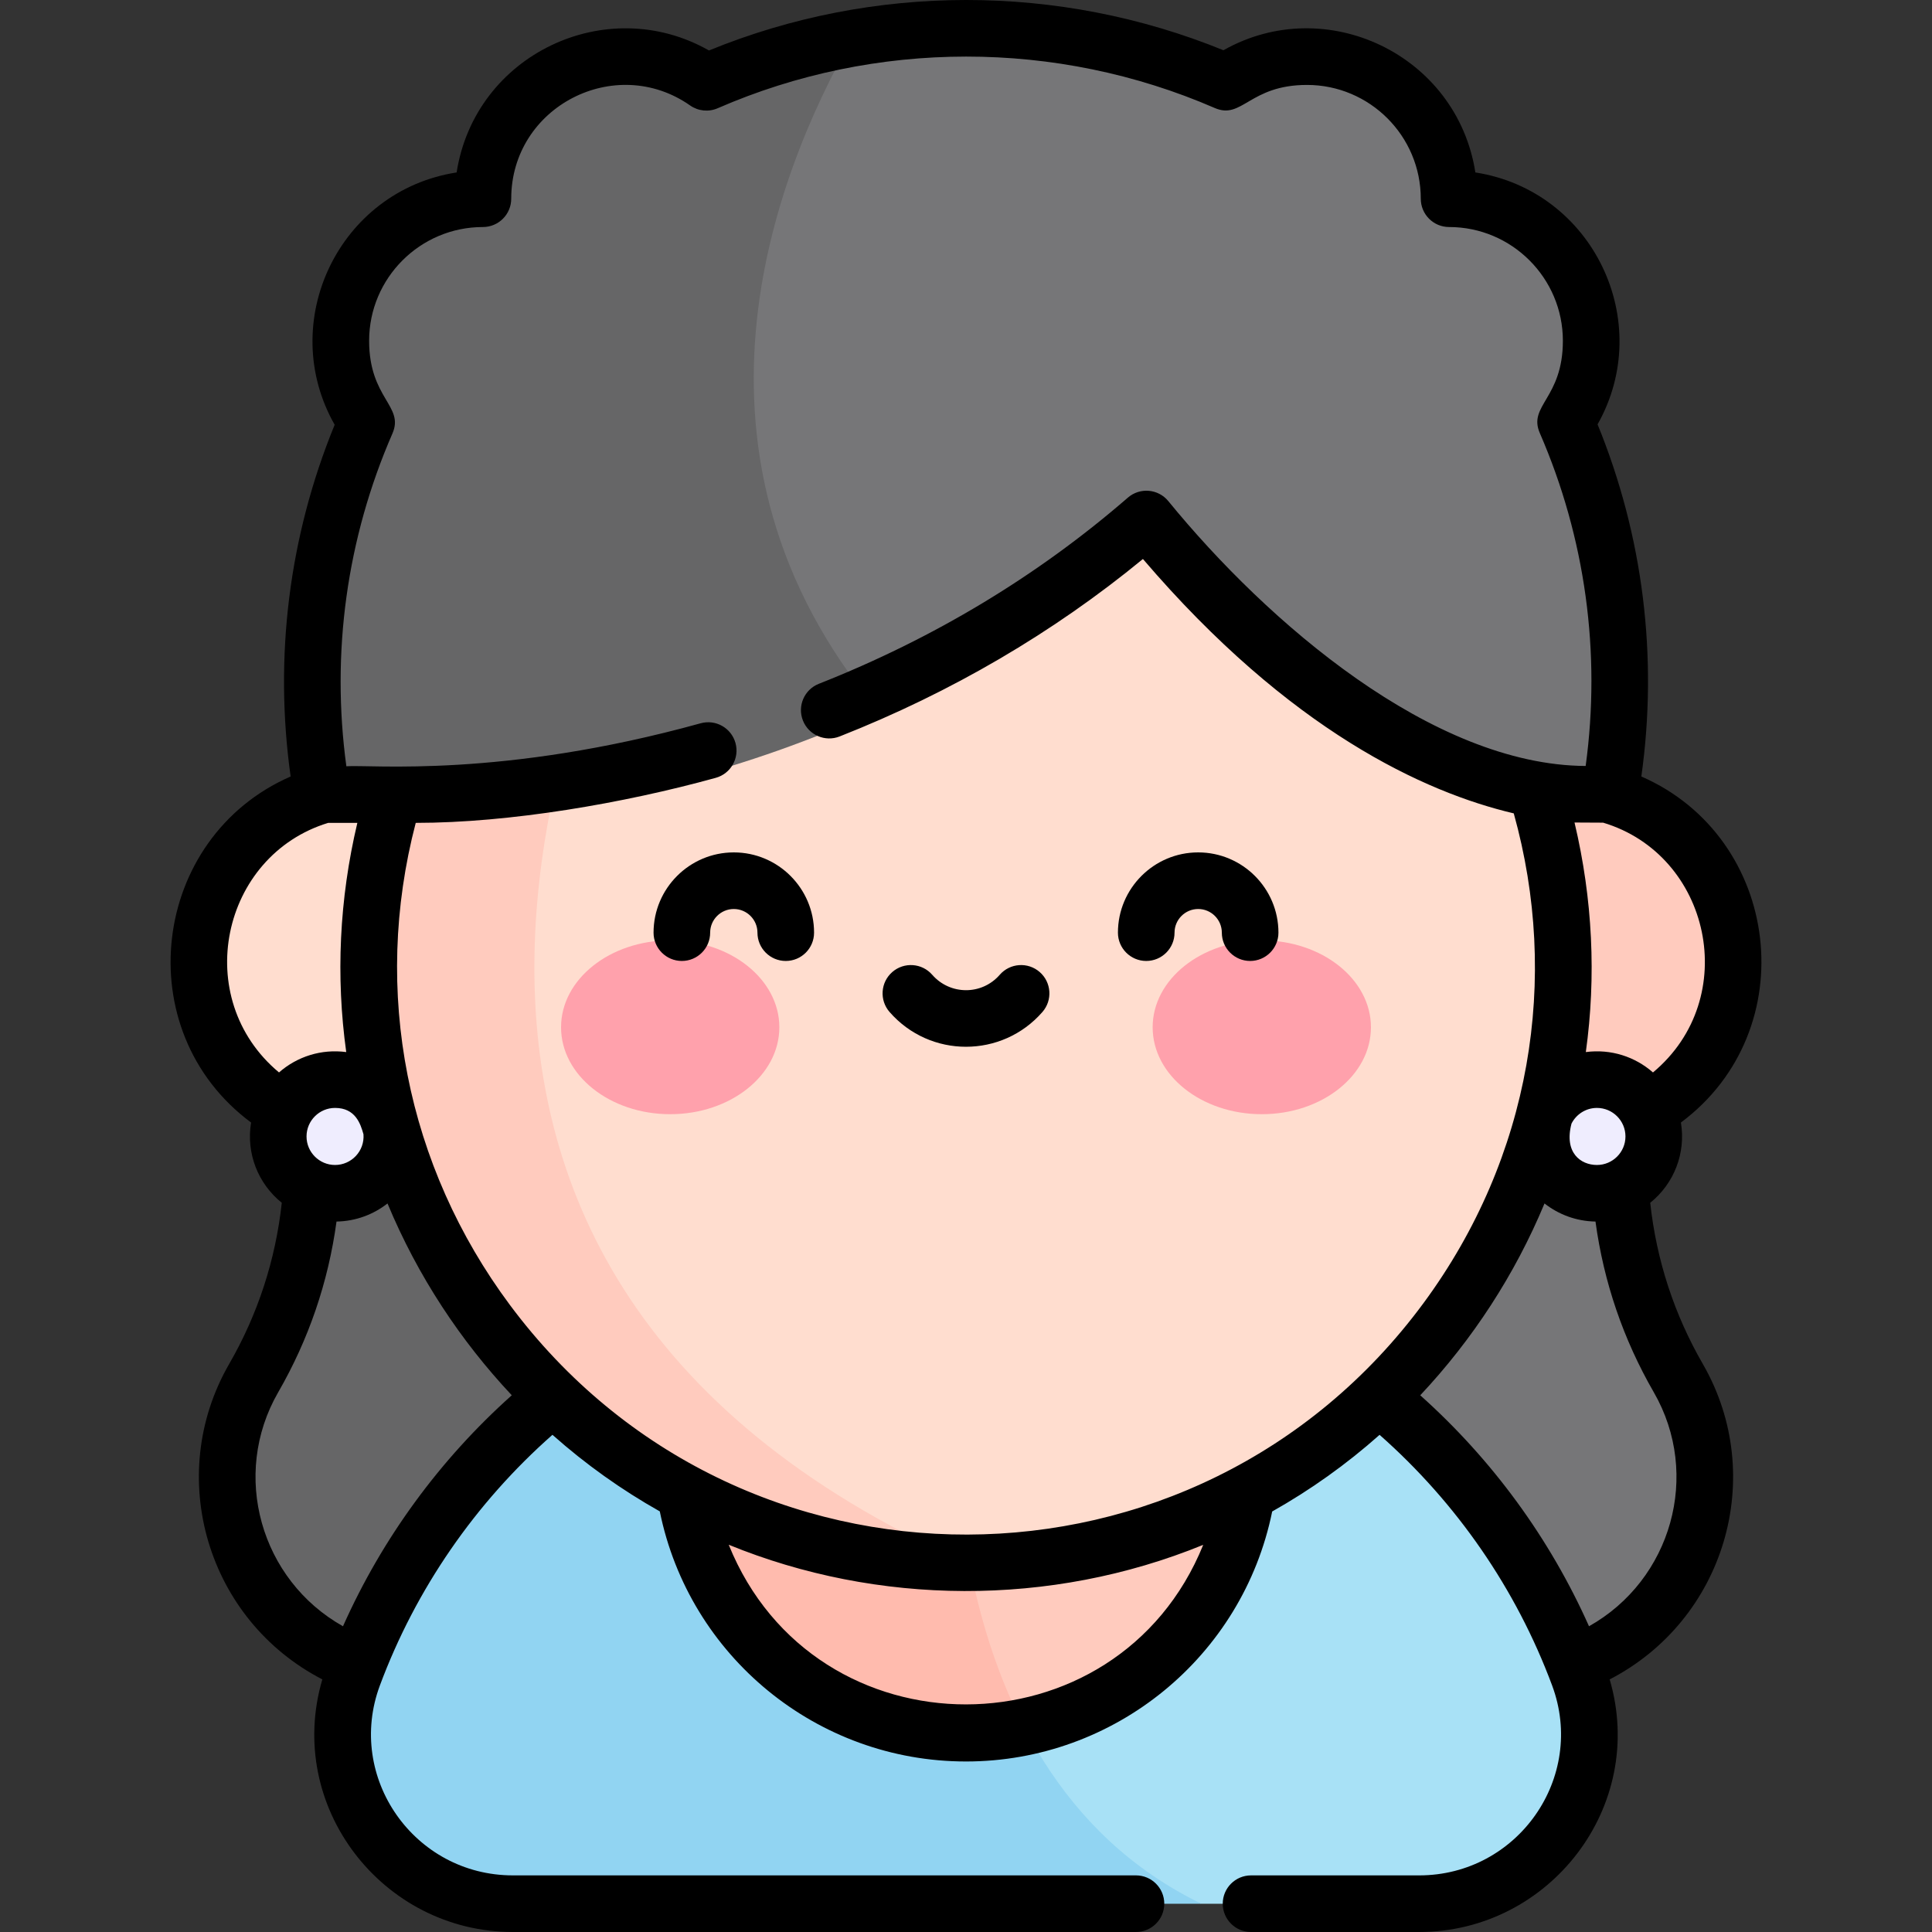 <svg id="Capa_1" enable-background="new 0 0 511.915 511.915" height="512" viewBox="0 0 511.915 511.915" width="512" xmlns="http://www.w3.org/2000/svg"><rect x="0" y="0" width="511.915" height="511.915" fill="#333333" stroke="none"/><g><path d="m451.667 393.768c-1.18 27.78-24.399 50.09-52.428 50.43-12.21.14-23.472-3.79-32.516-10.52-29.481 24.62-69.428 39.76-110.766 40.62v-234.05h162.377c-.081.22-.161.43-.242.65 7.017 18.76 10.859 39.05 10.859 60.24 0 1.08-.01 2.15-.03 3.23-.393 21.34 4.981 42.33 15.728 60.82 4.851 8.35 7.462 18.15 7.018 28.58z" fill="#767678"/><path d="m255.958 474.298c-41.95-.3-81.64-15.51-111.46-40.62-8.97 6.73-20.14 10.66-32.25 10.52-27.8-.34-50.83-22.65-52-50.43-.44-10.43 2.15-20.23 6.96-28.58 10.66-18.49 15.99-39.48 15.6-60.82-.02-1.08-.03-2.15-.03-3.23 0-21.19 3.81-41.48 10.77-60.24-.08-.22-.16-.43-.24-.65l162.65.691z" fill="#666667"/><path d="m376.018 504.428h-57.68s-222.92-52.69-63.59-173.17c.4-.01.81-.01 1.21-.01 22.34 0 43.69 4.23 63.3 11.94 45.66 17.94 81.86 54.72 99.02 100.77 10.93 29.3-10.99 60.47-42.26 60.47z" fill="#a8e1f6"/><path d="m318.338 504.428h-182.44c-31.27 0-53.19-31.17-42.26-60.47 17.16-46.05 53.36-82.83 99.02-100.77 19.26-7.57 40.19-11.79 62.09-11.93-3.78 30.6-11.08 136.94 63.59 173.17z" fill="#91d4f2"/><path d="m331.248 383.958c0 36.29-25.68 66.59-59.87 73.7 0 0-96.22-44.31-16.63-126.4.4-.01.81-.01 1.21-.01 22.34 0 43.69 4.23 63.3 11.94 7.59 11.75 11.99 25.75 11.99 40.77z" fill="#ffcbbe"/><path d="m271.378 457.658c-4.97 1.04-10.13 1.59-15.42 1.59-41.58 0-75.29-33.71-75.29-75.29 0-15.02 4.4-29.02 11.99-40.77 19.26-7.57 40.19-11.79 62.09-11.93-2.66 21.55-7.07 80.66 16.63 126.4z" fill="#ffbbae"/><circle cx="414.075" cy="255.958" fill="#ffcbbe" r="45.176"/><circle cx="97.84" cy="255.957" fill="#ffddcf" r="45.176"/><path d="m414.078 255.958c0 21.26-4.2 41.54-11.81 60.06-23.64 57.54-80.24 98.06-146.31 98.06 0 0-246.77-46.54-72.21-298.82 0-.01.01-.01.01-.02 21.65-11.12 46.19-17.4 72.2-17.4 87.33 0 158.12 70.79 158.12 158.12z" fill="#ffddcf"/><path d="m255.958 414.078c-66.07 0-122.67-40.52-146.31-98.06-7.61-18.52-11.81-38.8-11.81-60.06 0-61.32 34.9-114.48 85.91-140.7-30.67 53.99-105.8 219.56 72.21 298.82z" fill="#ffcbbe"/><ellipse cx="177.581" cy="272.195" fill="#ffa1ac" rx="28.919" ry="23.03"/><ellipse cx="334.334" cy="272.195" fill="#ffa1ac" rx="28.919" ry="23.03"/><path d="m429.138 185.968c0 6.83-.37 13.57-1.1 20.19-.67 6.1-5.86 10.74-11.99 10.49-4.027-1.342-53.737-1.238-112.29-75.13-23.03 20.59-47.43 35.65-71.25 46.64-156.3-52.6-6.73-177.94-6.73-177.94 9.77-1.79 19.81-2.72 30.06-2.73 24.52-.02 47.86 5.24 69.01 14.7 6.09-4.37 13.48-6.94 21.46-6.94 20.79 0 37.65 17.37 37.65 38.8 20.79 0 37.65 17.37 37.65 38.79 0 8.23-2.49 15.86-6.73 22.13 9.17 21.76 14.26 45.76 14.26 71z" fill="#767678"/><path d="m232.508 188.158c-71.504 32.993-134.465 28.383-136.99 28.6-5.99 0-10.98-4.52-11.63-10.47-3.375-30.802.906-62.108 13.22-91.22-4.28-6.29-6.8-13.95-6.8-22.23 0-21.42 16.86-38.79 37.65-38.79 0-21.43 16.86-38.8 37.65-38.8 8.02 0 15.45 2.6 21.56 7.01 12.21-5.49 25.15-9.57 38.61-12.04-20.91 36.79-49.37 110.64 6.73 177.94z" fill="#666667"/><g fill="#efedfe"><ellipse cx="89.781" cy="302.134" rx="15.059" ry="15.059" transform="matrix(.707 -.707 .707 .707 -187.345 151.978)"/><ellipse cx="423.134" cy="301.134" rx="15.059" ry="15.059" transform="matrix(.707 -.707 .707 .707 -89.001 387.401)"/></g></g><g><path d="m437.251 318.699c6.317-5.084 9.479-13.129 8.134-21.267 32.794-24.428 26.599-75.495-10.485-91.686 4.452-31.695.477-63.746-11.599-93.302 15.363-27.178-1.172-61.902-32.38-66.752-4.851-31.208-39.583-47.741-66.754-32.379-43.581-17.77-92.814-17.75-136.314.061-27.141-15.439-61.996 1.023-66.86 32.318-31.243 4.856-47.789 39.657-32.319 66.858-12.098 29.508-16.098 61.523-11.667 93.195-37.039 16.176-43.293 67.358-10.479 91.686-1.344 8.131 1.812 16.179 8.134 21.267-1.659 15.186-6.345 29.546-13.954 42.733-17.157 29.783-5.761 67.831 24.699 83.551-9.907 33.685 15.937 66.932 50.49 66.932h165.095c4.142 0 7.5-3.358 7.5-7.5s-3.358-7.5-7.5-7.5h-165.096c-26.135 0-44.328-25.965-35.232-50.352 9.507-25.515 25.253-48.337 45.715-66.386 8.792 7.813 18.326 14.595 28.443 20.293 7.793 38.369 41.64 66.265 81.134 66.265 39.373 0 73.302-27.77 81.128-66.239 10.125-5.7 19.662-12.491 28.458-20.31 20.457 18.048 36.201 40.867 45.707 66.381 9.096 24.385-9.101 50.349-35.233 50.349h-44.531c-4.142 0-7.5 3.358-7.5 7.5s3.358 7.5 7.5 7.5h44.531c34.555 0 60.397-33.251 50.49-66.932 30.444-15.712 41.866-53.75 24.696-83.556-7.607-13.182-12.293-27.543-13.951-42.728zm-20.854-20.989c1.25-2.456 3.796-4.147 6.736-4.147 4.168 0 7.559 3.391 7.559 7.559s-3.391 7.559-7.559 7.559c-4.319 0-8.764-3.256-6.736-10.971zm21.586-13.548c-4.75-4.165-11.124-6.274-17.792-5.401 2.777-20.001 1.817-40.56-2.996-60.823 1.309.014 3.549.024 7.579.04 28.491 8.535 36.81 46.515 13.209 66.184zm-334.002-169.299c3.199-7.34-6.175-9.235-6.175-24.568 0-16.619 13.525-30.14 30.15-30.14 4.142 0 7.5-3.358 7.5-7.5 0-24.44 27.622-38.567 47.407-24.707 2.141 1.499 4.906 1.776 7.3.732 41.804-18.225 89.805-18.248 131.697-.065 7.301 3.168 9.205-6.11 24.446-6.11 16.624 0 30.15 13.525 30.15 30.15 0 4.142 3.358 7.5 7.5 7.5 16.624 0 30.15 13.521 30.15 30.14 0 15.285-9.297 17.12-6.109 24.458 12.076 27.799 16.24 58.162 12.149 88.204-40.618-.21-84.397-38.113-110.582-70.176-2.674-3.274-7.527-3.694-10.724-.921-23.884 20.719-51.431 37.314-81.874 49.324-3.853 1.52-5.744 5.876-4.224 9.729s5.876 5.743 9.729 4.224c29.579-11.669 56.579-27.471 80.363-47.019 38.931 45.516 74.616 61.824 98.259 67.402 12.192 43.688 4.652 91.017-23.902 129.744-60.118 81.535-181.515 81.896-242.081.515-27.364-36.768-36.64-83.032-24.958-127.744 24.873 0 55.135-5.189 79.497-11.933 3.992-1.105 6.332-5.237 5.227-9.229-1.106-3.992-5.237-6.331-9.229-5.227-52.671 14.581-87.308 10.913-93.877 11.389-4.086-30.044.098-60.397 12.211-88.172zm-17.03 103.172h7.734c-4.795 20.233-5.718 40.76-2.945 60.728-6.584-.867-12.986 1.168-17.812 5.398-23.515-19.601-15.36-57.459 13.023-66.126zm9.358 82.513c.338 4.465-3.205 8.133-7.53 8.133-4.168 0-7.559-3.391-7.559-7.559s3.391-7.559 7.559-7.559c5.401 0 6.747 4.211 7.53 6.985zm-5.429 130.358c-21.86-12.275-29.759-40.142-17.178-61.982 8.095-14.028 13.282-29.222 15.462-45.253 5.09-.086 9.773-1.865 13.512-4.798 8.035 19.35 19.459 36.494 32.927 50.827-19.083 17.049-34.345 37.93-44.723 61.206zm102.207-21.599c39.337 16.085 85.129 16.607 125.728.024-22.766 56.258-102.882 56.494-125.728-.024zm227.945 21.599c-10.378-23.274-25.637-44.152-44.716-61.2 13.882-14.782 25.111-32.014 32.925-50.829 3.738 2.931 8.419 4.708 13.507 4.794 2.18 16.031 7.367 31.224 15.459 45.248 12.589 21.853 4.679 49.716-17.175 61.987z"/><path d="m173.168 247.122c0 4.142 3.358 7.5 7.5 7.5s7.5-3.358 7.5-7.5c0-3.455 2.811-6.265 6.265-6.265 3.455 0 6.265 2.81 6.265 6.265 0 4.142 3.358 7.5 7.5 7.5s7.5-3.358 7.5-7.5c0-11.726-9.54-21.265-21.265-21.265s-21.265 9.539-21.265 21.265z"/><path d="m303.713 254.622c4.142 0 7.5-3.358 7.5-7.5 0-3.455 2.811-6.265 6.265-6.265s6.265 2.81 6.265 6.265c0 4.142 3.358 7.5 7.5 7.5s7.5-3.358 7.5-7.5c0-11.726-9.54-21.265-21.265-21.265-11.726 0-21.265 9.539-21.265 21.265 0 4.142 3.358 7.5 7.5 7.5z"/><path d="m276.211 268.138c2.721-3.123 2.396-7.86-.727-10.582s-7.86-2.397-10.582.726c-4.793 5.501-13.195 5.391-17.894 0-2.721-3.123-7.46-3.447-10.581-.727-3.123 2.722-3.448 7.459-.727 10.582 10.72 12.301 29.804 12.287 40.511.001z"/></g></svg>